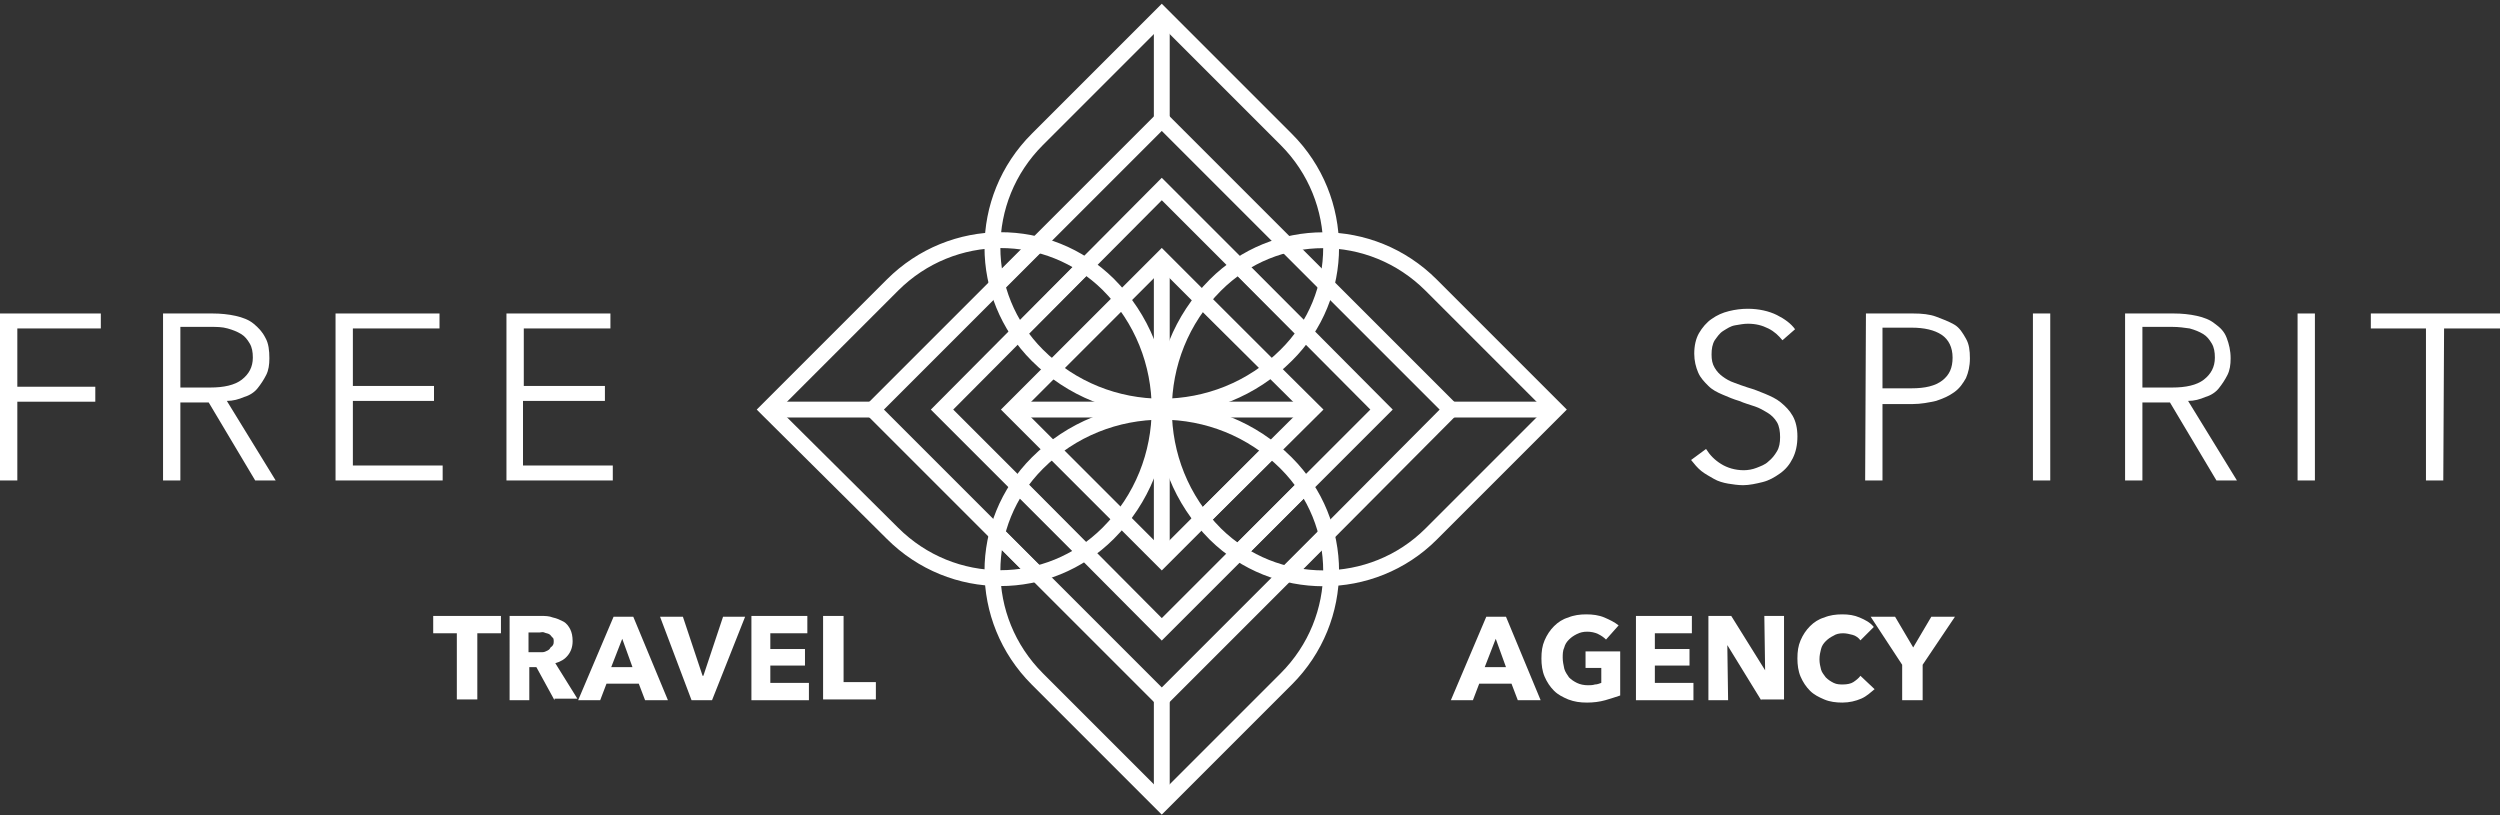 <?xml version="1.0" encoding="utf-8"?>
<!-- Generator: Adobe Illustrator 23.0.1, SVG Export Plug-In . SVG Version: 6.00 Build 0)  -->
<svg version="1.1" id="Layer_1" xmlns="http://www.w3.org/2000/svg" xmlns:xlink="http://www.w3.org/1999/xlink" x="0px" y="0px"
	 viewBox="0 0 317.4 103.5" style="enable-background:new 0 0 317.4 103.5;" xml:space="preserve">
<rect x="0" y="0" width="317.4" height="103.5" fill="#333333" stroke="none"/>
<style type="text/css">
	.st0{fill:none;stroke:#FFFFFF;stroke-width:2.013;stroke-miterlimit:10;}
	.st1{fill:#FFFFFF;}
</style>
<g>
	<g>
		<path class="st0" d="M163.3,45.1L163.3,45.1c-8.7,8.7-22.9,8.7-31.6,0l0,0c-7.6-7.6-7.6-19.8,0-27.4l15.8-15.8l15.8,15.8
			C170.9,25.3,170.9,37.6,163.3,45.1z"/>
		<polyline class="st0" points="161.5,46.9 147.5,32.9 133.5,46.9 		"/>
		<polyline class="st0" points="166,42.5 147.5,24 129.1,42.5 		"/>
		<polyline class="st0" points="168.4,36.1 147.5,15.2 126.6,36.1 		"/>
		<line class="st0" x1="147.5" y1="1.9" x2="147.5" y2="15.1"/>
		<line class="st0" x1="147.5" y1="32.9" x2="147.5" y2="51.1"/>
	</g>
	<g>
		<path class="st0" d="M131.7,58.8L131.7,58.8c8.7-8.7,22.9-8.7,31.6,0l0,0c7.6,7.6,7.6,19.8,0,27.4L147.5,102l-15.8-15.8
			C124.1,78.6,124.1,66.4,131.7,58.8z"/>
		<polyline class="st0" points="133.5,57 147.5,71 161.5,57 		"/>
		<polyline class="st0" points="129.1,61.4 147.5,79.9 166,61.4 		"/>
		<polyline class="st0" points="126.6,67.8 147.5,88.7 168.4,67.8 		"/>
		<line class="st0" x1="147.5" y1="102" x2="147.5" y2="88.9"/>
		<line class="st0" x1="147.5" y1="71" x2="147.5" y2="52.8"/>
	</g>
	<g>
		<path class="st0" d="M154.3,67.8L154.3,67.8c-8.7-8.7-8.7-22.9,0-31.6l0,0c7.6-7.6,19.8-7.6,27.4,0L197.5,52l-15.8,15.8
			C174.2,75.3,161.9,75.3,154.3,67.8z"/>
		<polyline class="st0" points="152.5,66 166.6,52 152.5,38 		"/>
		<polyline class="st0" points="157,70.4 175.4,52 157,33.5 		"/>
		<polyline class="st0" points="163.4,72.9 184.2,52 163.3,31.1 		"/>
		<line class="st0" x1="197.5" y1="52" x2="184.4" y2="52"/>
		<line class="st0" x1="166.6" y1="52" x2="148.4" y2="52"/>
	</g>
	<g>
		<path class="st0" d="M140.7,36.1L140.7,36.1c8.7,8.7,8.7,22.9,0,31.6l0,0c-7.6,7.6-19.8,7.6-27.4,0L97.5,52l15.8-15.8
			C120.9,28.6,133.1,28.6,140.7,36.1z"/>
		<polyline class="st0" points="142.5,38 128.5,52 142.5,66 		"/>
		<polyline class="st0" points="138,33.5 119.6,52 138,70.4 		"/>
		<polyline class="st0" points="131.7,31.1 110.8,52 131.7,72.9 		"/>
		<line class="st0" x1="97.5" y1="52" x2="110.6" y2="52"/>
		<line class="st0" x1="128.5" y1="52" x2="146.7" y2="52"/>
	</g>
</g>
<g>
	<path class="st1" d="M2.2,61H0V39.8h12.8v1.9H2.2v7.4h9.9V51H2.2V61z"/>
	<path class="st1" d="M22.9,61h-2.2V39.8H27c1,0,2,0.1,2.9,0.3c0.9,0.2,1.7,0.5,2.3,1s1.1,1,1.5,1.8c0.4,0.7,0.5,1.6,0.5,2.6
		c0,0.8-0.1,1.5-0.4,2.1s-0.7,1.2-1.1,1.7s-1,0.9-1.7,1.1c-0.7,0.3-1.4,0.5-2.2,0.5L35,61h-2.6l-5.9-9.9h-3.6L22.9,61L22.9,61z
		 M22.9,49.2h3.8c1.7,0,3.1-0.3,4-1s1.4-1.6,1.4-2.8c0-0.7-0.1-1.3-0.4-1.8c-0.3-0.5-0.6-0.9-1.1-1.2c-0.5-0.3-1-0.5-1.7-0.7
		s-1.4-0.2-2.2-0.2h-3.8V49.2z"/>
	<path class="st1" d="M44.8,59.1h11.4V61H42.6V39.8h13.2v1.9h-11V49h10.3v1.9H44.8V59.1z"/>
	<path class="st1" d="M66.4,59.1h11.4V61H64.3V39.8h13.2v1.9h-11V49h10.3v1.9H66.4V59.1z"/>
</g>
<g>
	<path class="st1" d="M226.3,43.2c-0.5-0.6-1-1.1-1.8-1.5s-1.6-0.6-2.6-0.6c-0.5,0-1,0.1-1.6,0.2s-1,0.4-1.5,0.7s-0.8,0.8-1.1,1.2
		c-0.3,0.5-0.4,1.1-0.4,1.8s0.1,1.2,0.4,1.7s0.6,0.8,1,1.1c0.4,0.3,0.9,0.6,1.5,0.8c0.5,0.2,1.1,0.4,1.7,0.6
		c0.7,0.2,1.5,0.5,2.2,0.8s1.4,0.6,2,1.1s1.1,1,1.5,1.7s0.6,1.6,0.6,2.6c0,1.1-0.2,2-0.6,2.8c-0.4,0.8-0.9,1.4-1.6,1.9
		s-1.4,0.9-2.2,1.1s-1.7,0.4-2.5,0.4c-0.6,0-1.3-0.1-1.9-0.2s-1.3-0.3-1.8-0.6s-1.1-0.6-1.6-1s-0.9-0.9-1.3-1.4l1.9-1.4
		c0.5,0.8,1.1,1.4,1.9,1.9s1.8,0.8,2.9,0.8c0.5,0,1.1-0.1,1.6-0.3s1.1-0.4,1.5-0.8c0.5-0.4,0.8-0.8,1.1-1.3c0.3-0.5,0.4-1.1,0.4-1.8
		c0-0.7-0.1-1.4-0.4-1.9c-0.3-0.5-0.7-0.9-1.2-1.2c-0.5-0.3-1-0.6-1.6-0.8c-0.6-0.2-1.3-0.4-2-0.7c-0.7-0.2-1.4-0.5-2.1-0.8
		s-1.3-0.6-1.8-1.1s-1-1-1.3-1.7s-0.5-1.5-0.5-2.4c0-1,0.2-1.9,0.6-2.6c0.4-0.7,1-1.4,1.6-1.8c0.7-0.5,1.4-0.8,2.2-1
		s1.6-0.3,2.4-0.3c1.4,0,2.7,0.3,3.7,0.8c1,0.5,1.8,1.1,2.3,1.8L226.3,43.2z"/>
	<path class="st1" d="M236.9,39.8h6c1.1,0,2.1,0.1,2.9,0.4s1.6,0.6,2.3,1s1.1,1.1,1.5,1.8s0.5,1.5,0.5,2.5s-0.2,1.8-0.5,2.5
		c-0.4,0.7-0.8,1.3-1.5,1.8s-1.4,0.8-2.3,1.1c-0.9,0.2-1.9,0.4-3,0.4H239V61h-2.2L236.9,39.8L236.9,39.8z M239,49.3h3.7
		c1.7,0,3-0.3,3.9-1s1.3-1.6,1.3-2.9c0-1.3-0.5-2.3-1.4-2.9s-2.2-0.9-3.8-0.9H239L239,49.3L239,49.3z"/>
	<path class="st1" d="M260.3,61h-2.2V39.8h2.2V61z"/>
	<path class="st1" d="M272,61h-2.2V39.8h6.2c1,0,2,0.1,2.9,0.3c0.9,0.2,1.7,0.5,2.3,1c0.7,0.5,1.2,1,1.5,1.8s0.5,1.6,0.5,2.6
		c0,0.8-0.1,1.5-0.4,2.1c-0.3,0.6-0.7,1.2-1.1,1.7s-1,0.9-1.7,1.1c-0.7,0.3-1.4,0.5-2.2,0.5l6.2,10.1h-2.6l-5.9-9.9H272L272,61
		L272,61z M272,49.2h3.8c1.7,0,3.1-0.3,4-1s1.4-1.6,1.4-2.8c0-0.7-0.1-1.3-0.4-1.8c-0.3-0.5-0.6-0.9-1.1-1.2c-0.5-0.3-1-0.5-1.7-0.7
		c-0.7-0.1-1.4-0.2-2.2-0.2H272V49.2z"/>
	<path class="st1" d="M293.9,61h-2.2V39.8h2.2V61z"/>
	<path class="st1" d="M310.2,61h-2.2V41.7H301v-1.9h16.4v1.9h-7.1L310.2,61L310.2,61z"/>
</g>
<g>
	<path class="st1" d="M60.6,80.4v8.4H58v-8.4h-3v-2.2h8.6v2.2H60.6z"/>
	<path class="st1" d="M70.4,88.9l-2.3-4.2h-0.9v4.2h-2.5V78.2h4c0.5,0,1,0,1.5,0.2c0.5,0.1,0.9,0.3,1.3,0.5s0.7,0.6,0.9,1
		s0.3,0.9,0.3,1.5c0,0.7-0.2,1.3-0.6,1.8s-0.9,0.8-1.6,1l2.8,4.5H70.4z M70.3,81.5c0-0.3,0-0.5-0.2-0.6c-0.1-0.1-0.2-0.3-0.4-0.4
		c-0.2-0.1-0.4-0.1-0.6-0.2s-0.4,0-0.6,0h-1.4v2.5h1.2c0.2,0,0.4,0,0.6,0s0.4-0.1,0.6-0.2s0.3-0.2,0.4-0.4
		C70.2,82,70.3,81.8,70.3,81.5z"/>
	<path class="st1" d="M81.9,88.9l-0.8-2.1h-4.1l-0.8,2.1h-2.8l4.5-10.6h2.5l4.4,10.6H81.9z M79,81.1l-1.4,3.6h2.7L79,81.1z"/>
	<path class="st1" d="M90.4,88.9h-2.6l-4-10.6h2.9l2.5,7.5h0.1l2.5-7.5h2.8L90.4,88.9z"/>
	<path class="st1" d="M95.4,88.9V78.2h7.1v2.2h-4.7v2h4.4v2.1h-4.4v2.2h4.9v2.2L95.4,88.9L95.4,88.9z"/>
	<path class="st1" d="M104.5,88.9V78.2h2.6v8.4h4.1v2.2H104.5z"/>
</g>
<g>
	<path class="st1" d="M192.7,88.9l-0.8-2.1h-4.1l-0.8,2.1h-2.8l4.5-10.6h2.5l4.4,10.6H192.7z M189.9,81.1l-1.4,3.6h2.7L189.9,81.1z"
		/>
	<path class="st1" d="M203.8,88.9c-0.7,0.2-1.5,0.3-2.3,0.3c-0.9,0-1.6-0.1-2.4-0.4c-0.7-0.3-1.3-0.6-1.8-1.1
		c-0.5-0.5-0.9-1.1-1.2-1.8c-0.3-0.7-0.4-1.5-0.4-2.3c0-0.9,0.1-1.6,0.4-2.3s0.7-1.3,1.2-1.8s1.1-0.9,1.8-1.1
		c0.7-0.3,1.5-0.4,2.3-0.4c0.8,0,1.6,0.1,2.3,0.4s1.3,0.6,1.8,1l-1.6,1.8c-0.3-0.3-0.6-0.5-1-0.7c-0.4-0.2-0.9-0.3-1.4-0.3
		c-0.5,0-0.9,0.1-1.3,0.3s-0.7,0.4-1,0.7s-0.5,0.6-0.6,1c-0.2,0.4-0.2,0.9-0.2,1.3c0,0.5,0.1,0.9,0.2,1.4c0.1,0.4,0.4,0.8,0.6,1.1
		c0.3,0.3,0.6,0.5,1,0.7c0.4,0.2,0.9,0.3,1.4,0.3c0.3,0,0.6,0,0.9-0.1c0.3,0,0.5-0.1,0.8-0.2v-1.9h-2v-2.1h4.4v5.6
		C205.1,88.5,204.5,88.7,203.8,88.9z"/>
	<path class="st1" d="M207.7,88.9V78.2h7.1v2.2h-4.7v2h4.4v2.1h-4.4v2.2h4.9v2.2L207.7,88.9L207.7,88.9z"/>
	<path class="st1" d="M223.6,88.9l-4.3-7h0l0.1,7h-2.5V78.2h2.9l4.3,6.9h0l-0.1-6.9h2.5v10.6H223.6z"/>
	<path class="st1" d="M236.3,88.7c-0.7,0.3-1.5,0.5-2.4,0.5c-0.8,0-1.6-0.1-2.3-0.4c-0.7-0.3-1.3-0.6-1.8-1.1s-0.9-1.1-1.2-1.8
		s-0.4-1.5-0.4-2.3c0-0.9,0.1-1.6,0.4-2.3s0.7-1.3,1.2-1.8c0.5-0.5,1.1-0.9,1.8-1.1c0.7-0.3,1.5-0.4,2.3-0.4c0.8,0,1.5,0.1,2.2,0.4
		c0.7,0.3,1.3,0.6,1.8,1.2l-1.7,1.7c-0.2-0.3-0.6-0.6-1-0.7s-0.8-0.2-1.2-0.2c-0.5,0-0.9,0.1-1.2,0.3c-0.4,0.2-0.7,0.4-1,0.7
		c-0.3,0.3-0.5,0.6-0.6,1c-0.1,0.4-0.2,0.8-0.2,1.3c0,0.5,0.1,0.9,0.2,1.3s0.4,0.7,0.6,1c0.3,0.3,0.6,0.5,1,0.7
		c0.4,0.2,0.8,0.2,1.2,0.2c0.5,0,1-0.1,1.3-0.3s0.7-0.5,0.9-0.8l1.8,1.7C237.5,87.9,237,88.4,236.3,88.7z"/>
	<path class="st1" d="M244.1,84.4v4.5h-2.6v-4.5l-4-6.1h3.1l2.3,3.9l2.3-3.9h3L244.1,84.4z"/>
</g>
</svg>
